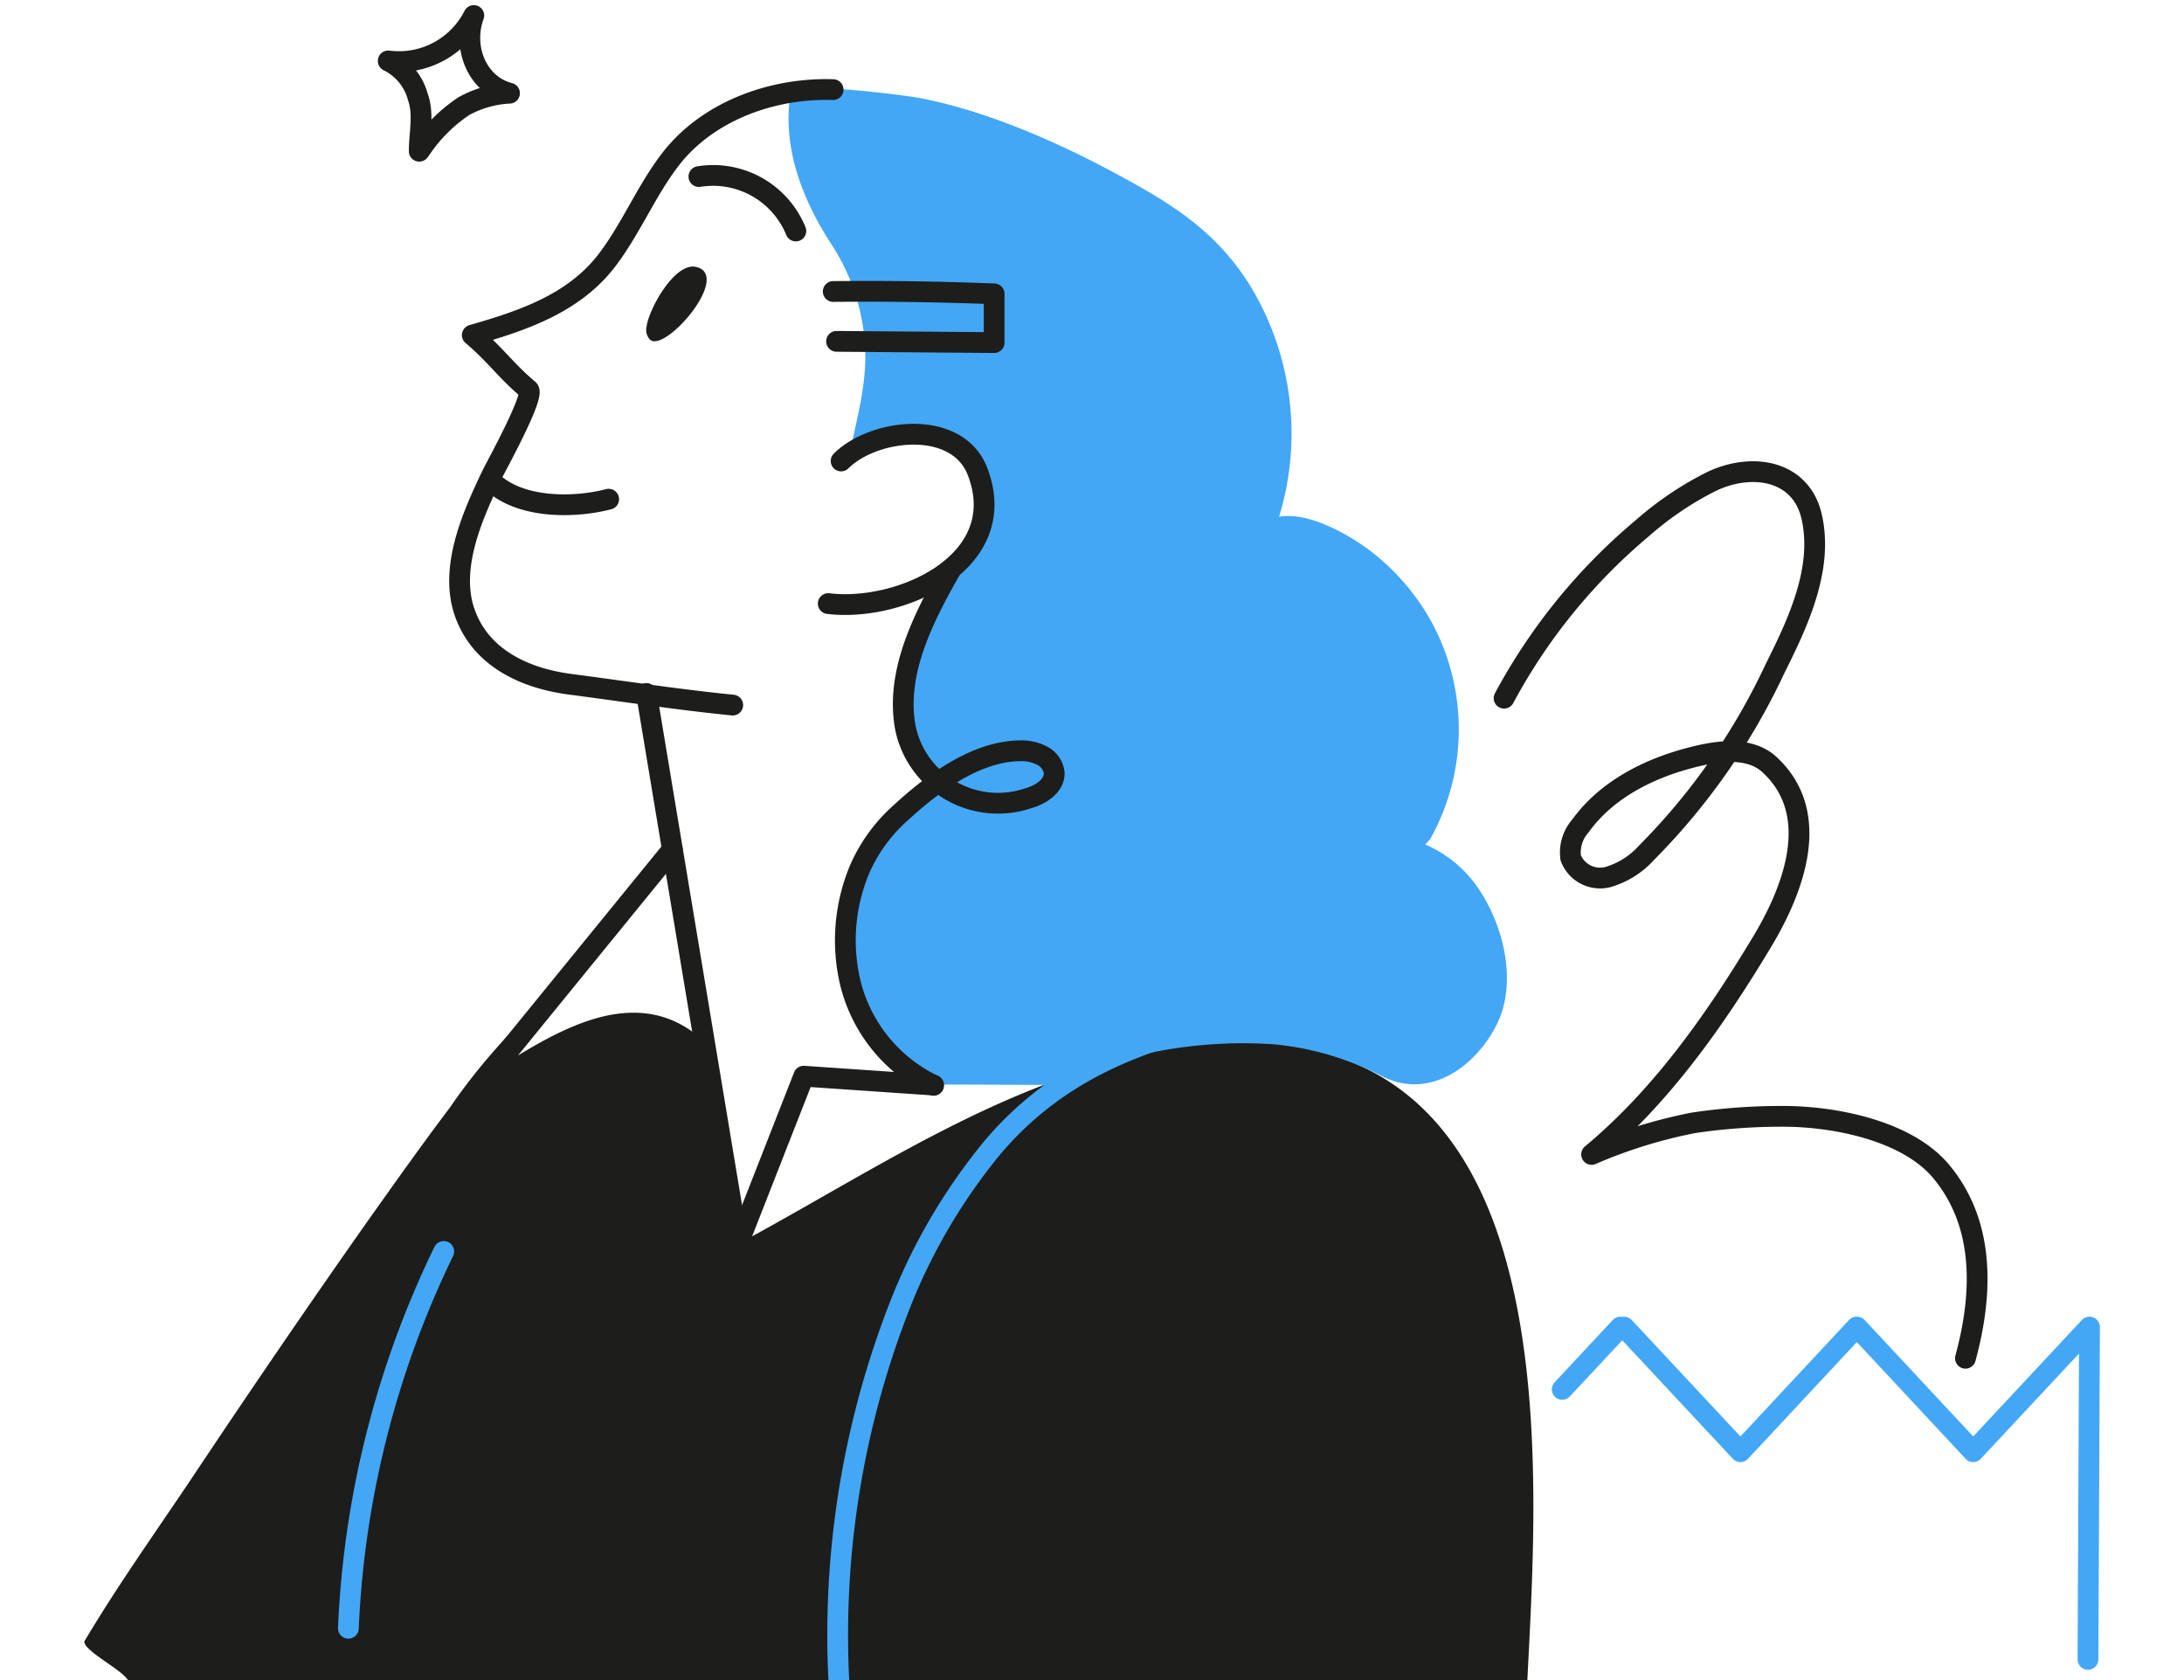 <svg viewBox="0 0 208 160" fill="none" xmlns="http://www.w3.org/2000/svg"><g clip-path="url(#clip0)"><path d="M125.669 100.143c-9.086-2.321-18.673.145-27.165 3.534-9.864 3.916-18.857 9.758-28.22 14.795L67.174 101c0-1.095-3.047-2.519-3.864-2.835a12.251 12.251 0 00-4.892-.752c-4.286.145-7.358 2.4-10.55 4.972.976-1.583 1.319-3.284 2.334-4.814a6.898 6.898 0 00-2.083 1.319 57.41 57.41 0 00-5.275 6.593c-2.637 3.482-5.143 7.029-7.648 10.55-5.829 8.268-11.525 16.628-17.143 25.054-3.376 5.025-6.923 10.022-10.022 15.231-.079.976 4.286 3.02 4.233 3.956H145.45c.883-18.092 3.705-54.144-19.78-60.131zM66.327 25.427c-2.084-.528-4.602 4.153-4.747 5.696a1.319 1.319 0 00.343 1.24c1.463 1.213 7.766-6.093 4.404-6.936z" fill="#1D1D1B"/><path d="M66.564 16.815a8.519 8.519 0 019.231 5.183M46.76 45.787c2.637 2.637 7.82 2.637 11.208 1.754M61.568 66.041l8.717 52.43" stroke="#1D1D1B" stroke-width="1.978" stroke-linecap="round" stroke-linejoin="round"/><path d="M100.217 103.321a43.615 43.615 0 0121.178-3.864 28.185 28.185 0 0110.246 3.046c4.576 2.321 9.073-1.055 10.998-5.13 1.78-3.784.633-8.808-1.49-12.21a11.629 11.629 0 00-5.407-4.734l.475-.528a21.438 21.438 0 00.237-20.452 21.78 21.78 0 00-6.197-7.174c-2.15-1.569-5.75-3.534-8.44-3.059a27.124 27.124 0 00-2.743-21.995c-2.914-4.668-6.593-7.266-11.34-9.89-6.026-3.363-13.28-6.673-20.11-7.991-1.134-.225-12.132-1.688-12.33-.475-.843 5.208 1.174 10.272 3.957 14.505a19.7 19.7 0 013.151 10.035c.119 3.692-.989 7.015-1.609 10.55l.159-.12c3.244-2.333 8.123-3.56 11.01.08 5.42 6.844-3.955 12.33-5.38 18.62a16.458 16.458 0 00-.342 6.804c.395 1.951 1.318 4.536 3.323 5.354a16.654 16.654 0 00-3.785 2.637 15.496 15.496 0 00-3.864 5.275 17.512 17.512 0 00-.91 10.997 14.718 14.718 0 007.912 9.679" fill="#43A7F5"/><path d="M79.673 32.508l15.006.118v-4.641a312.582 312.582 0 00-15.323-.225M90.577 54.2c-2.558 4.51-5.38 9.877-4.325 15.231a9.007 9.007 0 0011.67 6.593c1.2-.343 2.492-1.16 2.479-2.4a2.109 2.109 0 00-1.108-1.635 4.167 4.167 0 00-2.07-.488c-4.26 0-8.453 3.152-11.446 5.908a15.493 15.493 0 00-3.864 5.275 17.511 17.511 0 00-.91 10.997 14.717 14.717 0 007.912 9.679M64.034 80.903l-19.24 23.618c6.45-3.864 15.232-11.05 21.89-4.326" stroke="#1D1D1B" stroke-width="1.978" stroke-linecap="round" stroke-linejoin="round"/><path d="M42.263 119.184a90.992 90.992 0 00-9.085 35.881M112.27 98.362c-7.028 2.07-12.83 5.195-17.617 10.76a55.392 55.392 0 00-9.23 15.903 86.159 86.159 0 00-5.46 36.29" stroke="#43A7F5" stroke-width="1.978" stroke-linecap="round" stroke-linejoin="round"/><path d="M40.126 14.124l-.198.277c0-1.754.462-3.481-.131-5.17a5.381 5.381 0 00-2.822-3.428 7.991 7.991 0 008.149-4.325c-1.108 2.993.277 6.593 3.402 7.398a9.97 9.97 0 00-4.338 1.226 14.916 14.916 0 00-4.062 4.022v0zM143.247 66.49a55.102 55.102 0 0113.187-16.206 30.865 30.865 0 016.593-4.444c3.851-1.82 8.492-1.068 9.508 3.35 1.147 4.958-1.319 10.153-3.495 14.505a62.24 62.24 0 01-12.237 17.525 7.914 7.914 0 01-3.679 2.308 2.994 2.994 0 01-3.534-1.833 3.813 3.813 0 01.923-3.033c2.637-3.666 7.015-5.736 11.42-6.725 2.255-.515 4.905-.686 6.593.883 5.182 4.787 2.163 12.184-.87 17.143-4.444 7.358-9.495 14.505-16.075 19.978a46.835 46.835 0 019.692-3.007 56.71 56.71 0 018.585-.62c4.787 0 11.644 1.319 14.94 5.156 4.049 4.787 4.207 11.182 2.387 17.881M79.344 8.534c-5.762-.185-12 2.03-15.573 6.751-2.281 2.994-3.719 6.594-6.053 9.613-3.178 4.075-8.096 5.684-12.738 7.016 2.202 1.86 3.152 3.336 5.354 5.195.646.541-3.1 7.332-3.442 8.031-1.82 3.798-4.14 8.875-2.637 13.187 1.503 4.312 5.696 6.277 10.087 6.844 5.143.672 10.273 1.463 15.442 1.978M76.547 102.49l-6.264 15.982M88.89 103.334l-12.343-.844M80.107 43.901c3.112-3.099 11.077-4.035 13.002 1.029 3.284 8.598-7.345 13.384-14.228 12.553" stroke="#1D1D1B" stroke-width="1.978" stroke-linecap="round" stroke-linejoin="round"/><path d="M154.679 126.383l11.077 11.868M176.82 126.383l-11.063 11.868M176.86 126.383l11.064 11.868M199 126.383l-11.077 11.868M154.322 126.383l-5.539 5.934M199.001 126.383l-.146 31.648" stroke="#43A7F5" stroke-width="1.978" stroke-linecap="round" stroke-linejoin="round"/></g><defs><clipPath id="clip0"><path fill="#fff" d="M0 0h208v160H0z"/></clipPath></defs></svg>
